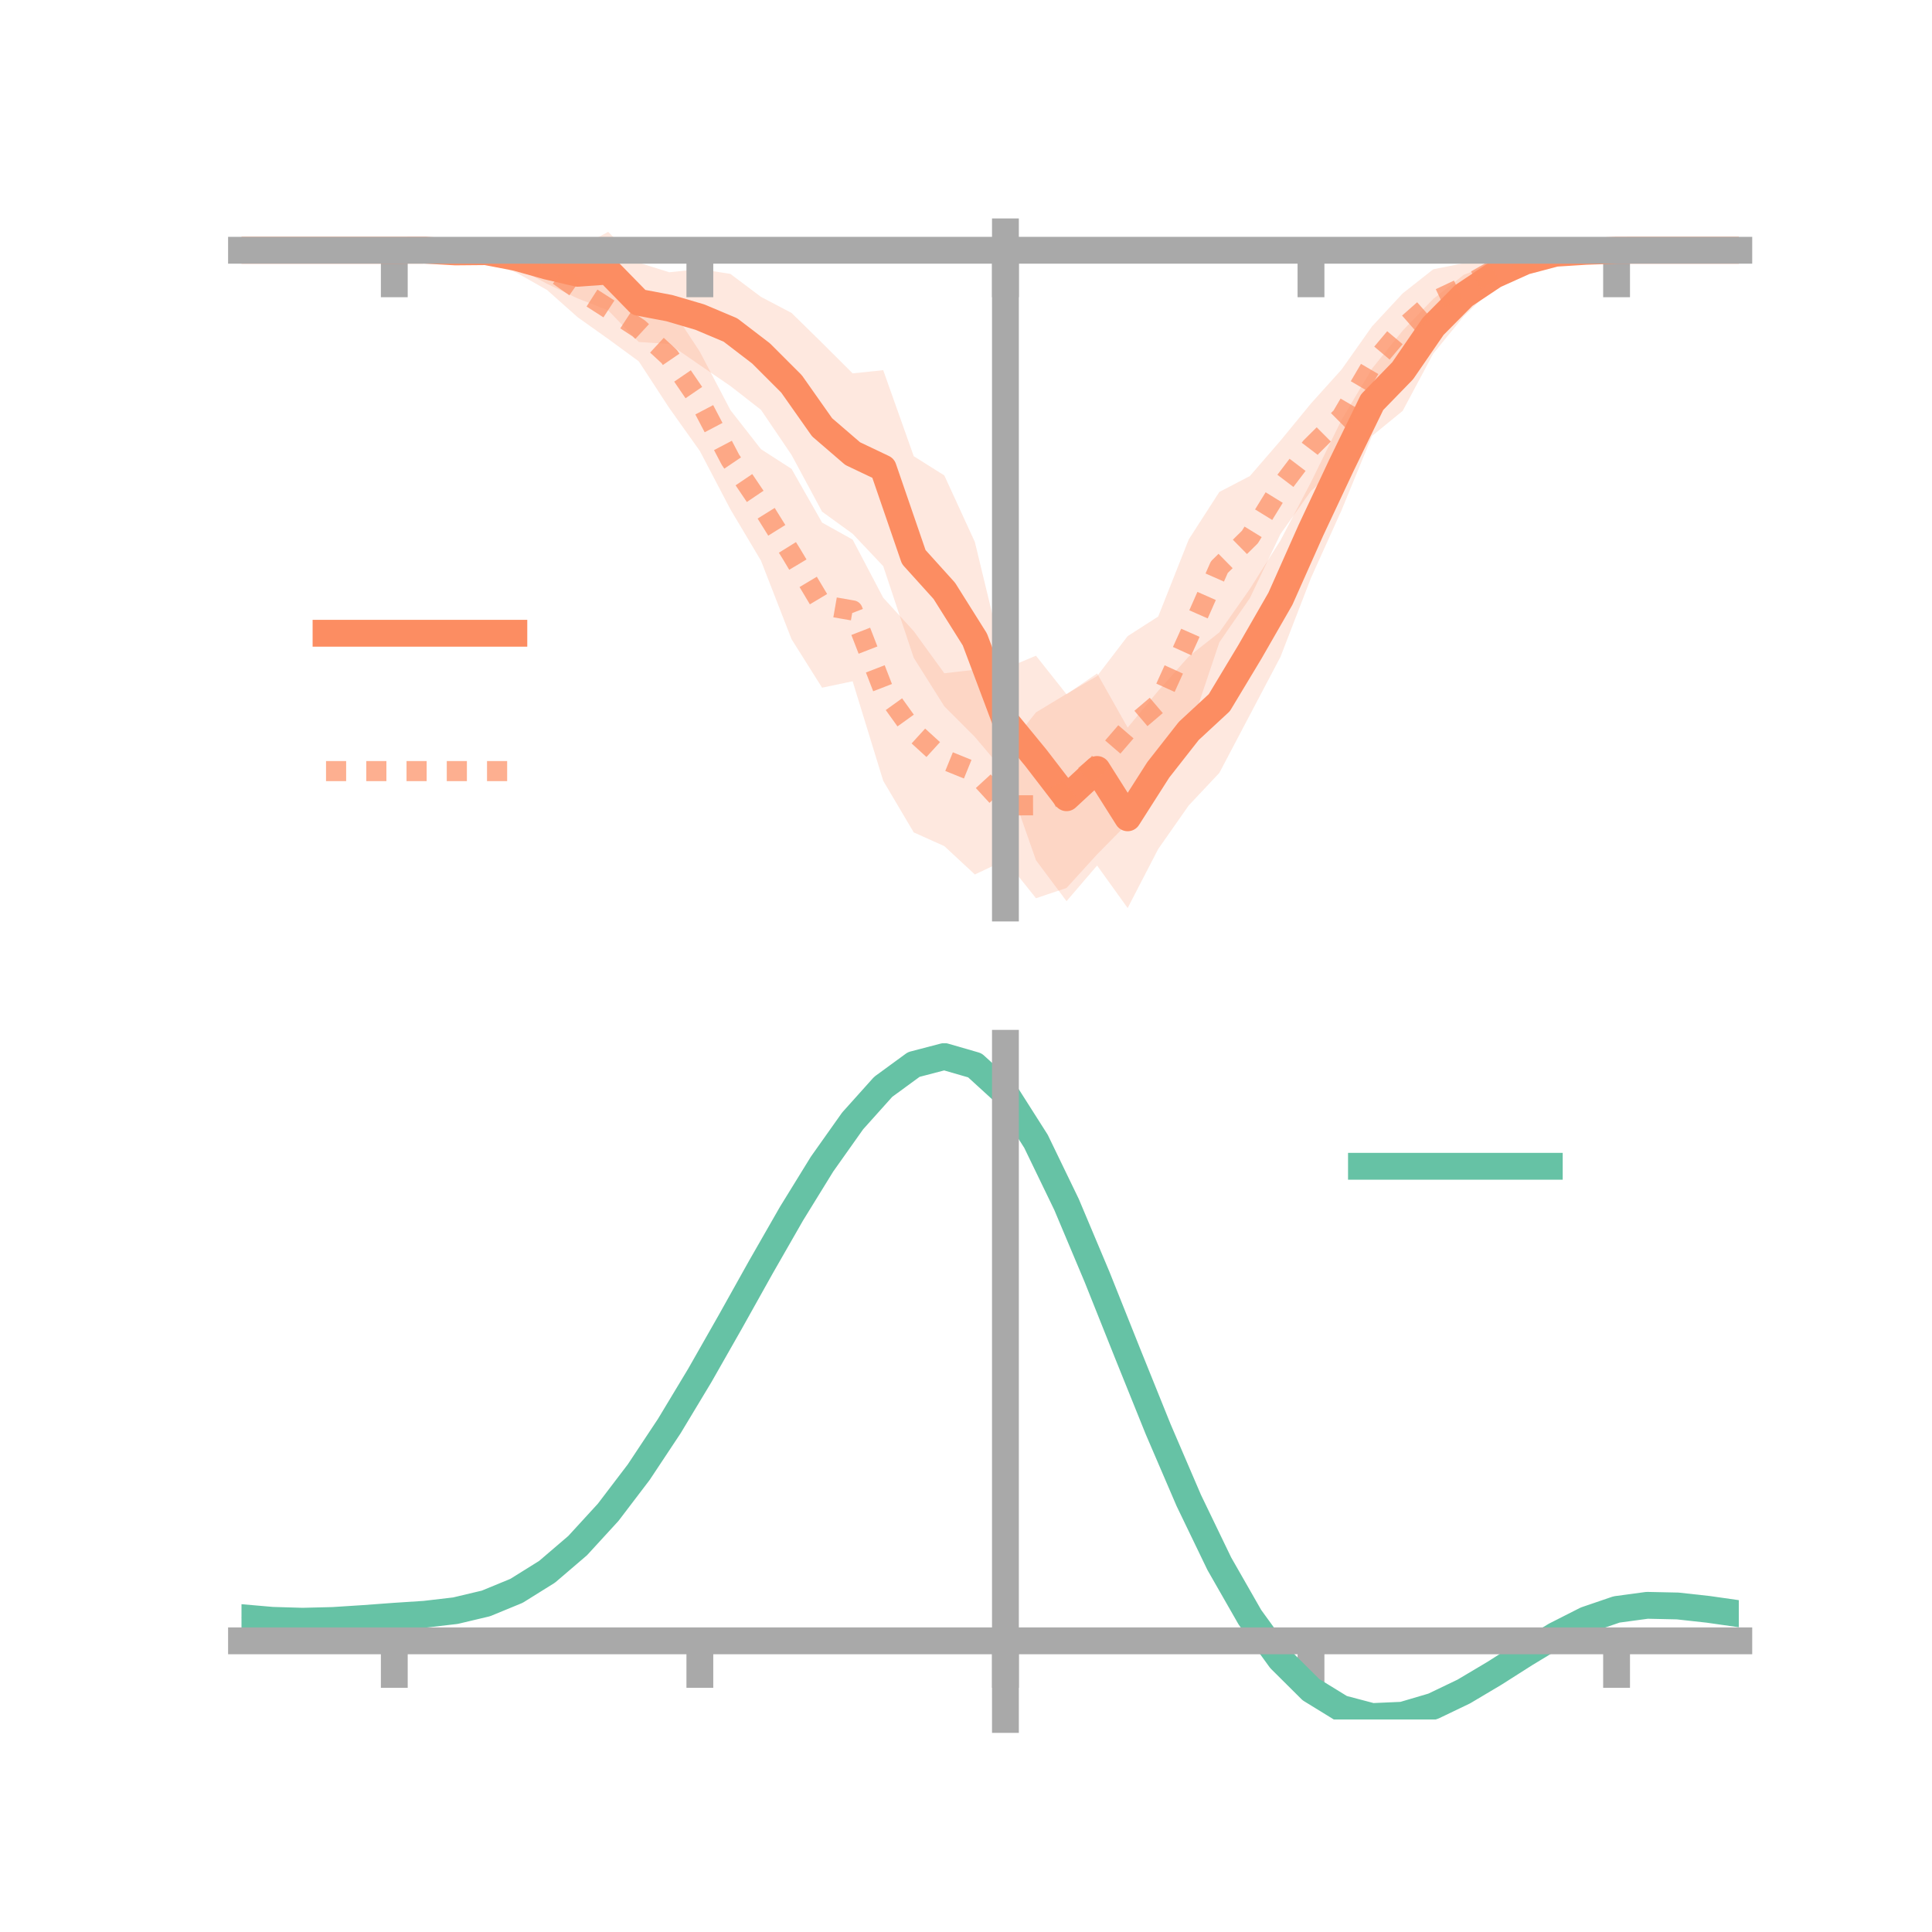 <?xml version="1.0" encoding="utf-8" standalone="no"?>
<!DOCTYPE svg PUBLIC "-//W3C//DTD SVG 1.1//EN"
  "http://www.w3.org/Graphics/SVG/1.1/DTD/svg11.dtd">
<!-- Created with matplotlib (https://matplotlib.org/) -->
<svg height="144pt" version="1.1" viewBox="0 0 144 144" width="144pt" xmlns="http://www.w3.org/2000/svg" xmlns:xlink="http://www.w3.org/1999/xlink">
 <defs>
  <style type="text/css">*{stroke-linecap:butt;stroke-linejoin:round;}</style>
 </defs>
 <g id="figure_1">
  <g id="patch_1">
   <path d="M 0 144 
L 144 144 
L 144 0 
L 0 0 
z
" style="fill:none;"/>
  </g>
  <g id="axes_1">
   <g id="patch_2">
    <path d="M 18 67.68 
L 129.6 67.68 
L 129.6 17.28 
L 18 17.28 
z
" style="fill:none;"/>
   </g>
   <g id="PolyCollection_1">
    <path clip-path="url(#p878ae4ba28)" d="M 18 18.653 
L 18 18.653 
L 20.278 18.653 
L 22.555 18.653 
L 24.833 18.653 
L 27.11 18.653 
L 29.388 18.653 
L 31.665 18.536 
L 33.943 18.465 
L 36.22 18.033 
L 38.498 18.463 
L 40.776 18.521 
L 43.053 18.498 
L 45.331 17.28 
L 47.608 19.578 
L 49.886 20.293 
L 52.163 20.053 
L 54.441 20.416 
L 56.718 22.127 
L 58.996 23.323 
L 61.273 25.555 
L 63.551 27.83 
L 65.829 27.59 
L 68.106 34.004 
L 70.384 35.436 
L 72.661 40.398 
L 74.939 49.824 
L 77.216 48.873 
L 79.494 51.751 
L 81.771 50.193 
L 84.049 54.229 
L 86.327 51.492 
L 88.604 48.931 
L 90.882 47.134 
L 93.159 43.892 
L 95.437 40.282 
L 97.714 35.938 
L 99.992 31.29 
L 102.269 27.468 
L 104.547 24.644 
L 106.824 22.282 
L 109.102 20.48 
L 111.38 19.626 
L 113.657 18.841 
L 115.935 18.524 
L 118.212 18.587 
L 120.49 18.646 
L 122.767 18.653 
L 125.045 18.653 
L 127.322 18.653 
L 129.6 18.653 
L 129.6 18.653 
L 129.6 18.653 
L 127.322 18.653 
L 125.045 18.653 
L 122.767 18.653 
L 120.49 18.664 
L 118.212 18.879 
L 115.935 19.228 
L 113.657 20.114 
L 111.38 21.383 
L 109.102 23.57 
L 106.824 26.36 
L 104.547 30.625 
L 102.269 32.486 
L 99.992 38.028 
L 97.714 43.074 
L 95.437 48.964 
L 93.159 53.284 
L 90.882 57.608 
L 88.604 60.029 
L 86.327 63.279 
L 84.049 67.68 
L 81.771 64.512 
L 79.494 67.167 
L 77.216 64.119 
L 74.939 57.618 
L 72.661 54.928 
L 70.384 52.645 
L 68.106 49.03 
L 65.829 42.196 
L 63.551 39.786 
L 61.273 38.136 
L 58.996 33.905 
L 56.718 30.546 
L 54.441 28.771 
L 52.163 27.214 
L 49.886 25.639 
L 47.608 25.489 
L 45.331 23.133 
L 43.053 22.242 
L 40.776 21.153 
L 38.498 19.925 
L 36.22 19.482 
L 33.943 19.089 
L 31.665 18.758 
L 29.388 18.653 
L 27.11 18.653 
L 24.833 18.653 
L 22.555 18.653 
L 20.278 18.653 
L 18 18.653 
z
" style="fill:#fc8d62;fill-opacity:0.2;"/>
   </g>
   <g id="PolyCollection_2">
    <path clip-path="url(#p878ae4ba28)" d="M 18 18.653 
L 18 18.653 
L 20.278 18.653 
L 22.555 18.653 
L 24.833 18.653 
L 27.11 18.653 
L 29.388 18.653 
L 31.665 18.517 
L 33.943 18.292 
L 36.22 17.955 
L 38.498 18.062 
L 40.776 18.25 
L 43.053 19.413 
L 45.331 20.718 
L 47.608 22.022 
L 49.886 22.749 
L 52.163 26.217 
L 54.441 30.566 
L 56.718 33.479 
L 58.996 34.946 
L 61.273 38.951 
L 63.551 40.219 
L 65.829 44.551 
L 68.106 47.044 
L 70.384 50.18 
L 72.661 49.917 
L 74.939 55.949 
L 77.216 53.095 
L 79.494 51.718 
L 81.771 50.391 
L 84.049 47.413 
L 86.327 45.951 
L 88.604 40.203 
L 90.882 36.668 
L 93.159 35.481 
L 95.437 32.847 
L 97.714 30.072 
L 99.992 27.543 
L 102.269 24.32 
L 104.547 21.869 
L 106.824 20.073 
L 109.102 19.614 
L 111.38 18.975 
L 113.657 18.848 
L 115.935 18.395 
L 118.212 18.542 
L 120.49 18.65 
L 122.767 18.653 
L 125.045 18.653 
L 127.322 18.653 
L 129.6 18.653 
L 129.6 18.653 
L 129.6 18.653 
L 127.322 18.653 
L 125.045 18.653 
L 122.767 18.653 
L 120.49 18.658 
L 118.212 18.821 
L 115.935 19.365 
L 113.657 20.309 
L 111.38 21.24 
L 109.102 23.182 
L 106.824 24.875 
L 104.547 27.091 
L 102.269 30.059 
L 99.992 34.58 
L 97.714 36.587 
L 95.437 39.806 
L 93.159 44.579 
L 90.882 47.875 
L 88.604 54.666 
L 86.327 58.958 
L 84.049 61.372 
L 81.771 63.681 
L 79.494 66.184 
L 77.216 66.949 
L 74.939 64.102 
L 72.661 65.179 
L 70.384 63.065 
L 68.106 62.044 
L 65.829 58.196 
L 63.551 50.778 
L 61.273 51.256 
L 58.996 47.639 
L 56.718 41.787 
L 54.441 37.963 
L 52.163 33.614 
L 49.886 30.416 
L 47.608 26.929 
L 45.331 25.263 
L 43.053 23.642 
L 40.776 21.617 
L 38.498 20.324 
L 36.22 19.431 
L 33.943 19.05 
L 31.665 18.821 
L 29.388 18.653 
L 27.11 18.653 
L 24.833 18.653 
L 22.555 18.653 
L 20.278 18.653 
L 18 18.653 
z
" style="fill:#fc8d62;fill-opacity:0.2;"/>
   </g>
   <g id="matplotlib.axis_1">
    <g id="xtick_1">
     <g id="line2d_1">
      <defs>
       <path d="M 0 0 
L 0 3.5 
" id="m4e6cd25be2" style="stroke:#a9a9a9;stroke-width:2;"/>
      </defs>
      <g>
       <use style="fill:#a9a9a9;stroke:#a9a9a9;stroke-width:2;" x="29.388" xlink:href="#m4e6cd25be2" y="18.653"/>
      </g>
     </g>
    </g>
    <g id="xtick_2">
     <g id="line2d_2">
      <g>
       <use style="fill:#a9a9a9;stroke:#a9a9a9;stroke-width:2;" x="52.163" xlink:href="#m4e6cd25be2" y="18.653"/>
      </g>
     </g>
    </g>
    <g id="xtick_3">
     <g id="line2d_3">
      <g>
       <use style="fill:#a9a9a9;stroke:#a9a9a9;stroke-width:2;" x="74.939" xlink:href="#m4e6cd25be2" y="18.653"/>
      </g>
     </g>
    </g>
    <g id="xtick_4">
     <g id="line2d_4">
      <g>
       <use style="fill:#a9a9a9;stroke:#a9a9a9;stroke-width:2;" x="97.714" xlink:href="#m4e6cd25be2" y="18.653"/>
      </g>
     </g>
    </g>
    <g id="xtick_5">
     <g id="line2d_5">
      <g>
       <use style="fill:#a9a9a9;stroke:#a9a9a9;stroke-width:2;" x="120.49" xlink:href="#m4e6cd25be2" y="18.653"/>
      </g>
     </g>
    </g>
   </g>
   <g id="matplotlib.axis_2"/>
   <g id="line2d_6">
    <path clip-path="url(#p878ae4ba28)" d="M 18 18.653 
L 20.278 18.653 
L 22.555 18.653 
L 24.833 18.653 
L 27.11 18.653 
L 29.388 18.653 
L 31.665 18.647 
L 33.943 18.777 
L 36.22 18.757 
L 38.498 19.194 
L 40.776 19.837 
L 43.053 20.37 
L 45.331 20.206 
L 47.608 22.534 
L 49.886 22.966 
L 52.163 23.634 
L 54.441 24.594 
L 56.718 26.337 
L 58.996 28.614 
L 61.273 31.846 
L 63.551 33.808 
L 65.829 34.893 
L 68.106 41.517 
L 70.384 44.04 
L 72.661 47.663 
L 74.939 53.721 
L 77.216 56.496 
L 79.494 59.459 
L 81.771 57.352 
L 84.049 60.955 
L 86.327 57.385 
L 88.604 54.48 
L 90.882 52.371 
L 93.159 48.588 
L 95.437 44.623 
L 97.714 39.506 
L 99.992 34.659 
L 102.269 29.977 
L 104.547 27.635 
L 106.824 24.321 
L 109.102 22.025 
L 111.38 20.504 
L 113.657 19.478 
L 115.935 18.876 
L 118.212 18.733 
L 120.49 18.655 
L 122.767 18.653 
L 125.045 18.653 
L 127.322 18.653 
L 129.6 18.653 
" style="fill:none;stroke:#fc8d62;stroke-linecap:square;stroke-width:2;"/>
   </g>
   <g id="line2d_7">
    <path clip-path="url(#p878ae4ba28)" d="M 18 18.653 
L 20.278 18.653 
L 22.555 18.653 
L 24.833 18.653 
L 27.11 18.653 
L 29.388 18.653 
L 31.665 18.669 
L 33.943 18.671 
L 36.22 18.693 
L 38.498 19.193 
L 40.776 19.933 
L 43.053 21.528 
L 45.331 22.99 
L 47.608 24.476 
L 49.886 26.582 
L 52.163 29.916 
L 54.441 34.265 
L 56.718 37.633 
L 58.996 41.293 
L 61.273 45.103 
L 63.551 45.499 
L 65.829 51.374 
L 68.106 54.544 
L 70.384 56.622 
L 72.661 57.548 
L 74.939 60.026 
L 77.216 60.022 
L 79.494 58.951 
L 81.771 57.036 
L 84.049 54.393 
L 86.327 52.454 
L 88.604 47.434 
L 90.882 42.271 
L 93.159 40.03 
L 95.437 36.327 
L 97.714 33.329 
L 99.992 31.061 
L 102.269 27.189 
L 104.547 24.48 
L 106.824 22.474 
L 109.102 21.398 
L 111.38 20.107 
L 113.657 19.578 
L 115.935 18.88 
L 118.212 18.681 
L 120.49 18.654 
L 122.767 18.653 
L 125.045 18.653 
L 127.322 18.653 
L 129.6 18.653 
" style="fill:none;stroke:#fc8d62;stroke-dasharray:1.5,1.5;stroke-dashoffset:0;stroke-opacity:0.7;stroke-width:1.5;"/>
   </g>
   <g id="patch_3">
    <path d="M 74.939 67.68 
L 74.939 17.28 
" style="fill:none;stroke:#a9a9a9;stroke-linecap:square;stroke-linejoin:miter;stroke-width:2;"/>
   </g>
   <g id="patch_4">
    <path d="M 129.6 67.68 
L 129.6 17.28 
" style="fill:none;"/>
   </g>
   <g id="patch_5">
    <path d="M 18 18.653 
L 129.6 18.653 
" style="fill:none;stroke:#a9a9a9;stroke-linecap:square;stroke-linejoin:miter;stroke-width:2;"/>
   </g>
   <g id="patch_6">
    <path d="M 18 17.28 
L 129.6 17.28 
" style="fill:none;"/>
   </g>
   <g id="legend_1">
    <g id="line2d_8">
     <path d="M 24.3 47.2 
L 38.3 47.2 
" style="fill:none;stroke:#fc8d62;stroke-linecap:square;stroke-width:2;"/>
    </g>
    <g id="line2d_9"/>
    <g id="text_1">
     <!--   -->
     <g transform="translate(43.9 49.65)scale(0.07 -0.07)">
      <defs>
       <path id="DejaVuSans-32"/>
      </defs>
      <use xlink:href="#DejaVuSans-32"/>
     </g>
    </g>
    <g id="line2d_10">
     <path d="M 24.3 57.474 
L 38.3 57.474 
" style="fill:none;stroke:#fc8d62;stroke-dasharray:1.5,1.5;stroke-dashoffset:0;stroke-opacity:0.7;stroke-width:1.5;"/>
    </g>
    <g id="line2d_11"/>
    <g id="text_2">
     <!--   -->
     <g transform="translate(43.9 59.924)scale(0.07 -0.07)">
      <use xlink:href="#DejaVuSans-32"/>
     </g>
    </g>
   </g>
  </g>
  <g id="axes_2">
   <g id="patch_7">
    <path d="M 18 128.16 
L 129.6 128.16 
L 129.6 77.76 
L 18 77.76 
z
" style="fill:none;"/>
   </g>
   <g id="PolyCollection_3">
    <path clip-path="url(#p8bdbdbef87)" d="M 18 120.612 
L 18 120.53 
L 20.278 120.737 
L 22.555 120.807 
L 24.833 120.743 
L 27.11 120.587 
L 29.388 120.411 
L 31.665 120.257 
L 33.943 119.986 
L 36.22 119.439 
L 38.498 118.489 
L 40.776 117.045 
L 43.053 115.057 
L 45.331 112.514 
L 47.608 109.449 
L 49.886 105.929 
L 52.163 102.054 
L 54.441 97.954 
L 56.718 93.782 
L 58.996 89.713 
L 61.273 85.937 
L 63.551 82.652 
L 65.829 80.062 
L 68.106 78.366 
L 70.384 77.76 
L 72.661 78.43 
L 74.939 80.543 
L 77.216 84.178 
L 79.494 88.958 
L 81.771 94.448 
L 84.049 100.242 
L 86.327 105.982 
L 88.604 111.372 
L 90.882 116.175 
L 93.159 120.224 
L 95.437 123.414 
L 97.714 125.705 
L 99.992 127.118 
L 102.269 127.723 
L 104.547 127.628 
L 106.824 126.968 
L 109.102 125.894 
L 111.38 124.564 
L 113.657 123.142 
L 115.935 121.785 
L 118.212 120.647 
L 120.49 119.876 
L 122.767 119.571 
L 125.045 119.625 
L 127.322 119.886 
L 129.6 120.222 
L 129.6 120.33 
L 129.6 120.33 
L 127.322 120.017 
L 125.045 119.774 
L 122.767 119.731 
L 120.49 120.042 
L 118.212 120.827 
L 115.935 121.998 
L 113.657 123.404 
L 111.38 124.88 
L 109.102 126.259 
L 106.824 127.371 
L 104.547 128.054 
L 102.269 128.16 
L 99.992 127.565 
L 97.714 126.177 
L 95.437 123.941 
L 93.159 120.849 
L 90.882 116.936 
L 88.604 112.296 
L 86.327 107.087 
L 84.049 101.532 
L 81.771 95.918 
L 79.494 90.593 
L 77.216 85.953 
L 74.939 82.425 
L 72.661 80.378 
L 70.384 79.732 
L 68.106 80.317 
L 65.829 81.95 
L 63.551 84.439 
L 61.273 87.586 
L 58.996 91.198 
L 56.718 95.083 
L 54.441 99.06 
L 52.163 102.965 
L 49.886 106.652 
L 47.608 110.002 
L 45.331 112.921 
L 43.053 115.348 
L 40.776 117.258 
L 38.498 118.655 
L 36.22 119.582 
L 33.943 120.117 
L 31.665 120.378 
L 29.388 120.52 
L 27.11 120.68 
L 24.833 120.817 
L 22.555 120.868 
L 20.278 120.8 
L 18 120.612 
z
" style="fill:#66c2a5;fill-opacity:0.2;"/>
   </g>
   <g id="matplotlib.axis_3">
    <g id="xtick_6">
     <g id="line2d_12">
      <g>
       <use style="fill:#a9a9a9;stroke:#a9a9a9;stroke-width:2;" x="29.388" xlink:href="#m4e6cd25be2" y="122.297"/>
      </g>
     </g>
    </g>
    <g id="xtick_7">
     <g id="line2d_13">
      <g>
       <use style="fill:#a9a9a9;stroke:#a9a9a9;stroke-width:2;" x="52.163" xlink:href="#m4e6cd25be2" y="122.297"/>
      </g>
     </g>
    </g>
    <g id="xtick_8">
     <g id="line2d_14">
      <g>
       <use style="fill:#a9a9a9;stroke:#a9a9a9;stroke-width:2;" x="74.939" xlink:href="#m4e6cd25be2" y="122.297"/>
      </g>
     </g>
    </g>
    <g id="xtick_9">
     <g id="line2d_15">
      <g>
       <use style="fill:#a9a9a9;stroke:#a9a9a9;stroke-width:2;" x="97.714" xlink:href="#m4e6cd25be2" y="122.297"/>
      </g>
     </g>
    </g>
    <g id="xtick_10">
     <g id="line2d_16">
      <g>
       <use style="fill:#a9a9a9;stroke:#a9a9a9;stroke-width:2;" x="120.49" xlink:href="#m4e6cd25be2" y="122.297"/>
      </g>
     </g>
    </g>
   </g>
   <g id="matplotlib.axis_4"/>
   <g id="line2d_17">
    <path clip-path="url(#p8bdbdbef87)" d="M 18 120.571 
L 20.278 120.769 
L 22.555 120.837 
L 24.833 120.78 
L 27.11 120.634 
L 29.388 120.466 
L 31.665 120.317 
L 33.943 120.051 
L 36.22 119.51 
L 38.498 118.572 
L 40.776 117.151 
L 43.053 115.202 
L 45.331 112.717 
L 47.608 109.725 
L 49.886 106.291 
L 52.163 102.51 
L 54.441 98.507 
L 56.718 94.432 
L 58.996 90.456 
L 61.273 86.762 
L 63.551 83.546 
L 65.829 81.006 
L 68.106 79.342 
L 70.384 78.746 
L 72.661 79.404 
L 74.939 81.484 
L 77.216 85.065 
L 79.494 89.775 
L 81.771 95.183 
L 84.049 100.887 
L 86.327 106.535 
L 88.604 111.834 
L 90.882 116.555 
L 93.159 120.536 
L 95.437 123.678 
L 97.714 125.941 
L 99.992 127.341 
L 102.269 127.941 
L 104.547 127.841 
L 106.824 127.169 
L 109.102 126.076 
L 111.38 124.722 
L 113.657 123.273 
L 115.935 121.892 
L 118.212 120.737 
L 120.49 119.959 
L 122.767 119.651 
L 125.045 119.7 
L 127.322 119.951 
L 129.6 120.276 
" style="fill:none;stroke:#66c2a5;stroke-linecap:square;stroke-width:2;"/>
   </g>
   <g id="patch_8">
    <path d="M 74.939 128.16 
L 74.939 77.76 
" style="fill:none;stroke:#a9a9a9;stroke-linecap:square;stroke-linejoin:miter;stroke-width:2;"/>
   </g>
   <g id="patch_9">
    <path d="M 129.6 128.16 
L 129.6 77.76 
" style="fill:none;"/>
   </g>
   <g id="patch_10">
    <path d="M 18 122.297 
L 129.6 122.297 
" style="fill:none;stroke:#a9a9a9;stroke-linecap:square;stroke-linejoin:miter;stroke-width:2;"/>
   </g>
   <g id="patch_11">
    <path d="M 18 77.76 
L 129.6 77.76 
" style="fill:none;"/>
   </g>
   <g id="legend_2">
    <g id="line2d_18">
     <path d="M 101.475 86.929 
L 115.475 86.929 
" style="fill:none;stroke:#66c2a5;stroke-linecap:square;stroke-width:2;"/>
    </g>
    <g id="line2d_19"/>
    <g id="text_3">
     <!--   -->
     <g transform="translate(121.075 89.379)scale(0.07 -0.07)">
      <use xlink:href="#DejaVuSans-32"/>
     </g>
    </g>
   </g>
  </g>
 </g>
 <defs>
  <clipPath id="p878ae4ba28">
   <rect height="50.4" width="111.6" x="18" y="17.28"/>
  </clipPath>
  <clipPath id="p8bdbdbef87">
   <rect height="50.4" width="111.6" x="18" y="77.76"/>
  </clipPath>
 </defs>
</svg>
